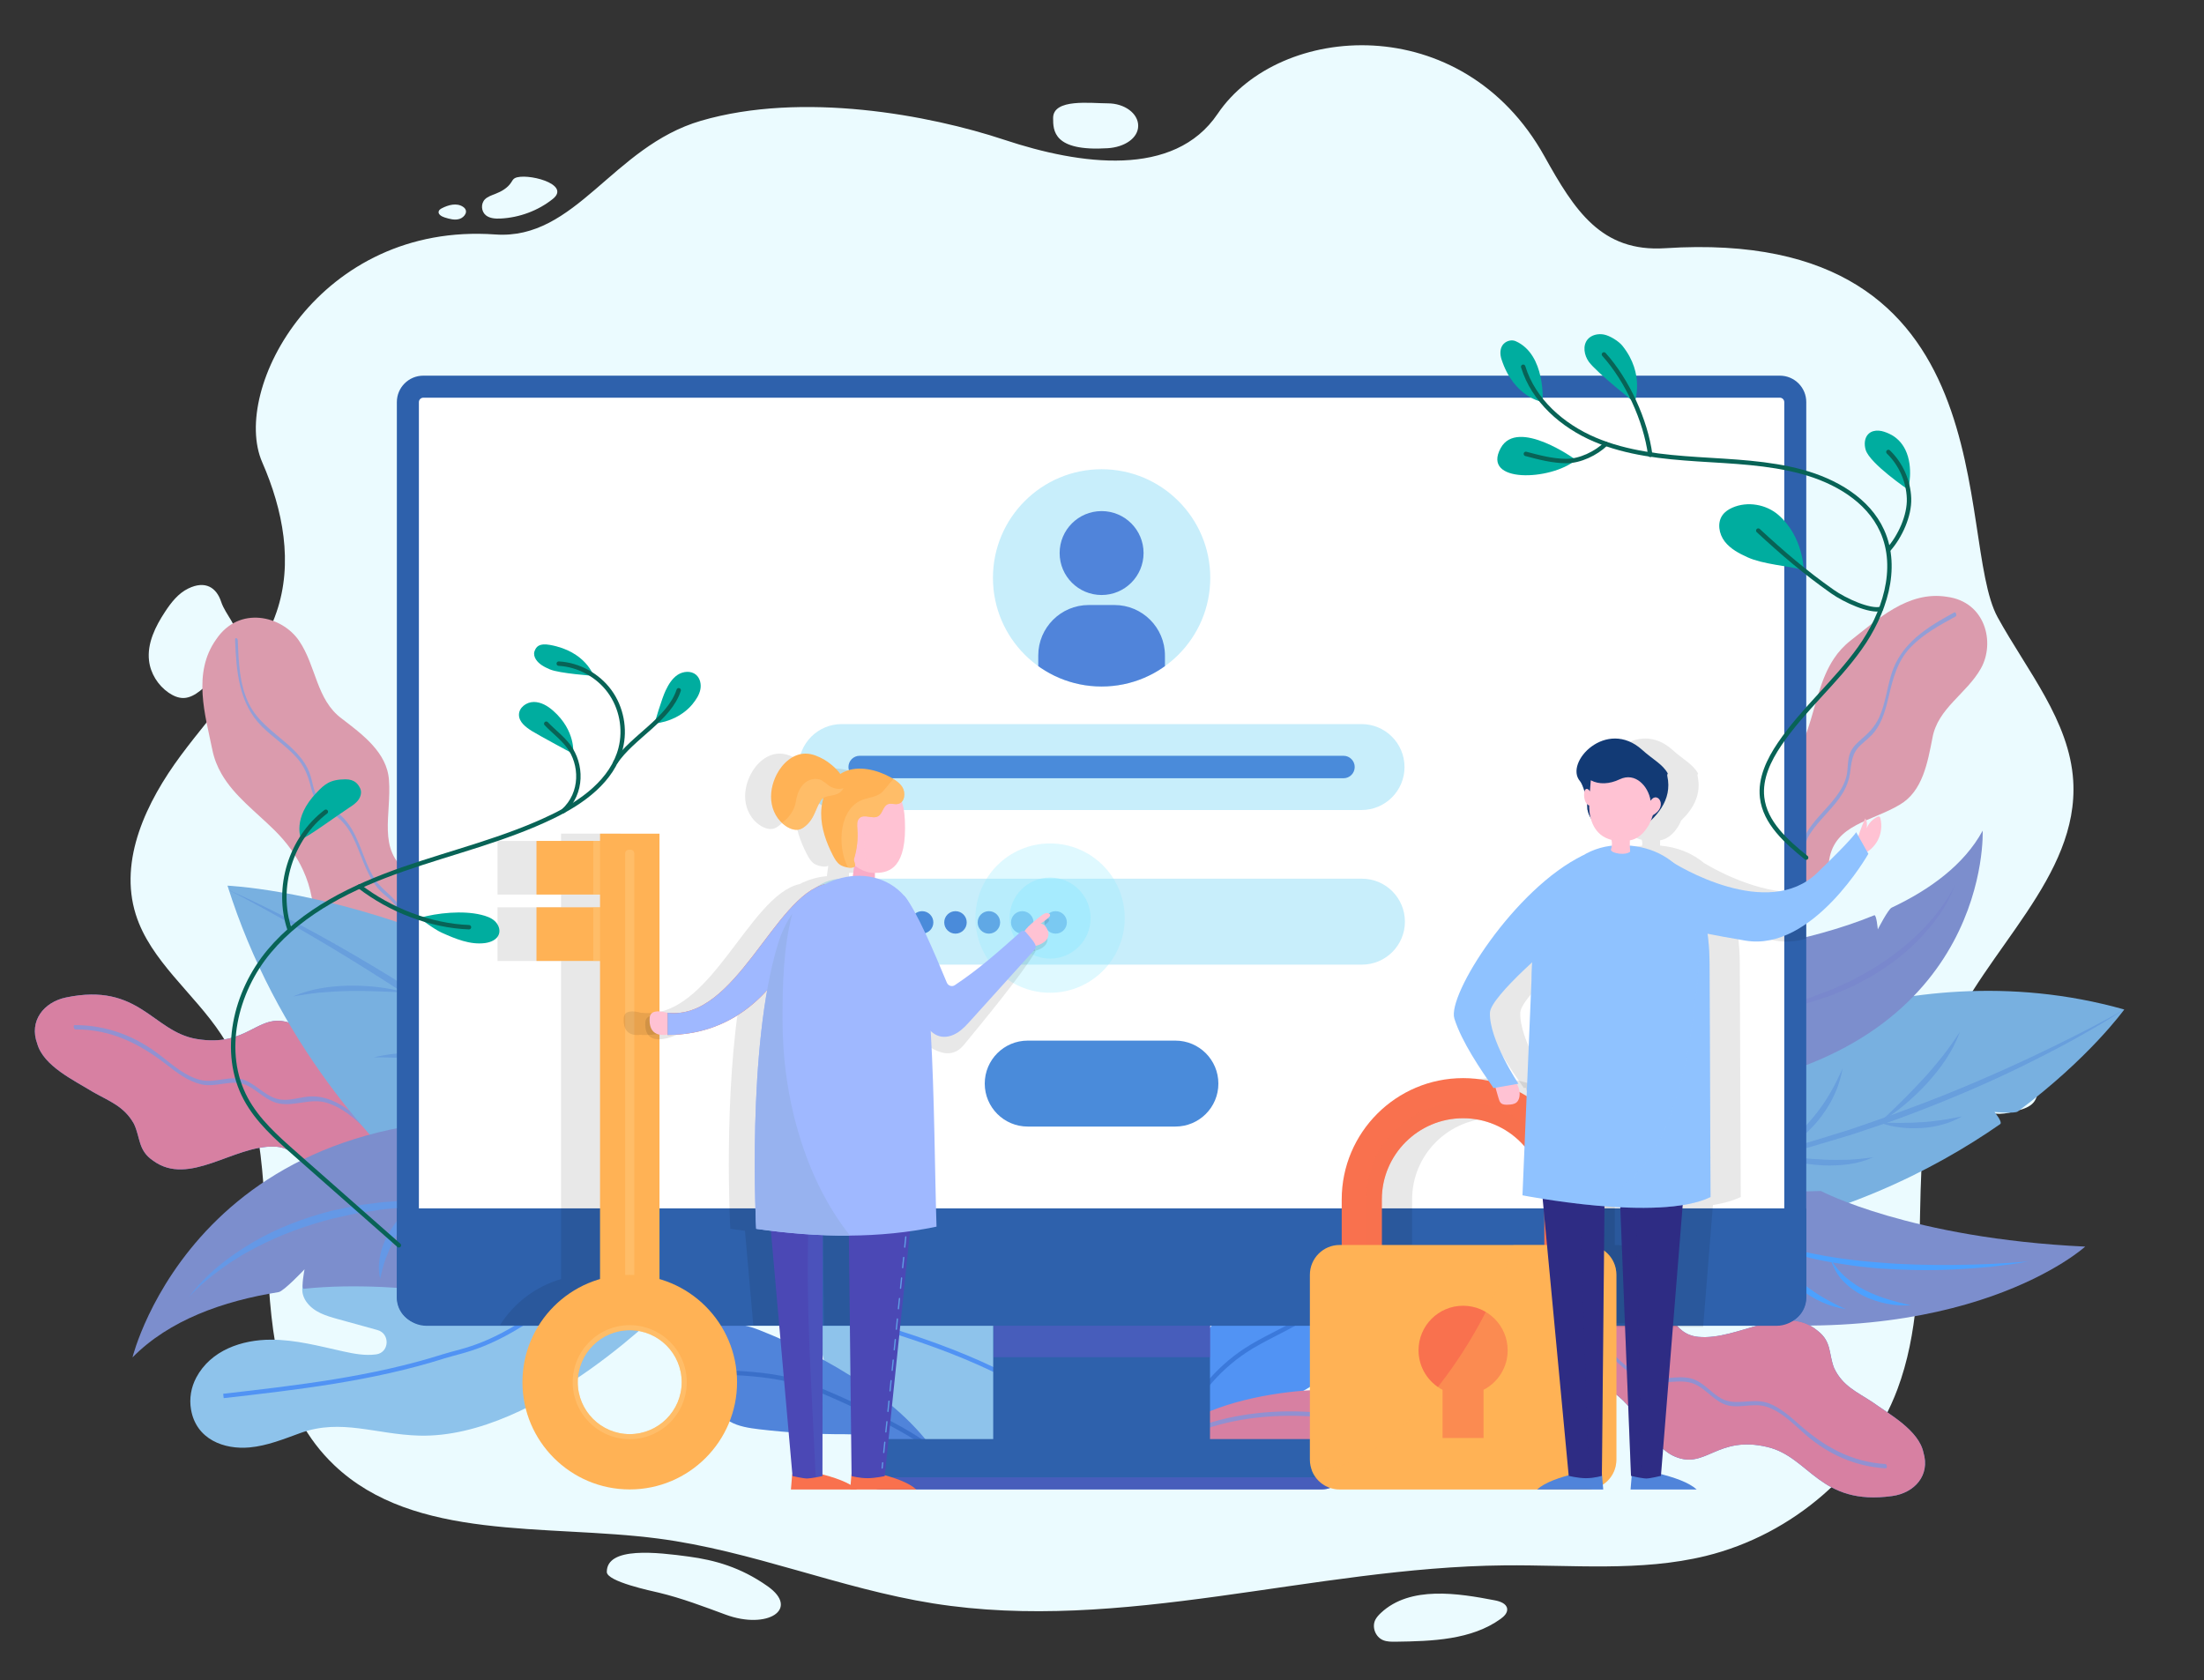 <?xml version="1.0" encoding="utf-8"?>
<!-- Generator: Adobe Illustrator 24.0.3, SVG Export Plug-In . SVG Version: 6.00 Build 0)  -->
<svg version="1.1" xmlns="http://www.w3.org/2000/svg" xmlns:xlink="http://www.w3.org/1999/xlink" x="0px" y="0px"
	 viewBox="0 0 500 381.23" style="enable-background:new 0 0 500 381.23;" xml:space="preserve">
<rect x="0" y="0" width="500" height="381.23" fill="#333333" stroke="none"/>
<style type="text/css">
	.st0{fill:#EBFBFF;}
	.st1{fill:#78B0E0;}
	.st2{opacity:0.4;}
	.st3{fill:#5084DA;}
	.st4{fill:#7C8ECD;}
	.st5{opacity:0.228;}
	.st6{opacity:0.5;fill:#605ACA;}
	.st7{fill:#4CA1FF;}
	.st8{fill:#8EC3EB;}
	.st9{fill:none;stroke:#5193F4;stroke-miterlimit:10;}
	.st10{fill:#5193F4;}
	.st11{opacity:0.31;fill:none;stroke:#0B43A4;stroke-linecap:round;stroke-linejoin:round;stroke-miterlimit:10;}
	.st12{fill:#D780A2;}
	.st13{opacity:0.5;fill:none;stroke:#4CA1FF;stroke-miterlimit:10;}
	.st14{fill:#4A84D8;}
	.st15{opacity:0.5;}
	.st16{fill:#DB9BAD;}
	.st17{opacity:0.37;fill:#5A4FD1;}
	.st18{fill:#2E61AC;}
	.st19{fill:#FFFFFF;}
	.st20{fill:#C8EEFB;}
	.st21{clip-path:url(#SVGID_2_);fill:#5084DA;}
	.st22{fill:#4A8BDA;}
	.st23{opacity:0.09;}
	.st24{opacity:0.3;fill:#94EBFF;}
	.st25{opacity:0.5;fill:#94EBFF;}
	.st26{fill:#F9714E;}
	.st27{opacity:0.4;fill:#F9714E;}
	.st28{fill:#FFB255;}
	.st29{opacity:0.4;fill:#FFB255;}
	.st30{fill:#FFC2D3;}
	.st31{fill:#2E2C84;}
	.st32{opacity:0.3;}
	.st33{opacity:0.5;fill:#2E2C84;}
	.st34{fill:#123A75;}
	.st35{fill:#8FC2FF;}
	.st36{opacity:0.3;fill:#8FC2FF;}
	.st37{opacity:0.3;fill:#FFC2D3;}
	.st38{opacity:0.5;fill:#FFC87C;}
	.st39{fill:#F9ACC8;}
	.st40{opacity:0.1;}
	.st41{fill:#9FB8FF;}
	.st42{fill:#4B48B5;}
	.st43{fill:#568EDB;}
	.st44{fill:#5E9CE4;}
	.st45{opacity:0.16;}
	.st46{fill:#4E84D9;}
	.st47{fill:#97B2EF;}
	.st48{fill:#00AD9F;}
	.st49{fill:none;stroke:#086356;stroke-linecap:round;stroke-linejoin:round;stroke-miterlimit:10;}
</style>
<g id="BACKGROUND">
	<g>
		<path class="st0" d="M453.2,140.09c6.64,12.07,16.29,23.45,17.13,37.06c1.34,21.86-19.97,38.33-28.68,58.59
			c-10.7,24.86-1.73,54.15-11.19,79.47c-6.86,18.34-23.69,32.99-43.47,37.84c-14.82,3.63-30.41,1.99-45.72,2.14
			c-43.45,0.42-86.73,15.45-129.58,8.63c-21.16-3.37-41.17-11.96-62.43-14.72c-25.49-3.31-55.2,0.69-73.42-16.63
			c-25.45-24.21-6.56-68.71-25.66-97.75c-6.15-9.35-16.06-16.67-19.38-27.24c-3.88-12.36,2.41-25.53,10.22-36.06
			c7.81-10.53,17.47-20.23,21.7-32.49c3.84-11.13,1.5-23.22-3.23-34.03c-7.24-16.57,12.91-54.55,52.86-51.7
			c18.32,1.31,26.56-19.91,46.65-25.79c23.01-6.73,51.89-1.32,68.84,4.31c17.22,5.72,38.52,8.73,48.39-5.89
			c13.94-20.65,55.49-23.88,74.15,9.65c6.82,12.25,12.88,21.78,27.39,20.84C456.39,51.24,443.33,122.15,453.2,140.09z M238.91,26.78
			c0,2.81,0,7.64,12.4,6.85c3.8-0.24,6.9-2.28,6.9-5.09c0-2.81-3.09-5.09-6.9-5.09C247.5,23.45,238.91,22.29,238.91,26.78z
			 M116.78,40.43c-0.39,0.21-0.59,0.62-0.82,0.98c-0.8,1.24-2.19,2.04-3.61,2.59c-0.83,0.33-1.72,0.61-2.34,1.23
			c-0.97,0.99-0.86,2.77,0.24,3.64c0.89,0.7,2.14,0.77,3.29,0.72c4.31-0.21,8.54-1.79,11.85-4.43
			C129.76,41.69,119.18,39.13,116.78,40.43z M105.02,46.91c-1.45-0.95-3.33-0.4-4.77,0.34c-0.31,0.16-0.64,0.38-0.73,0.71
			c-0.19,0.68,0.68,1.17,1.38,1.39c1.1,0.34,2.29,0.68,3.39,0.31C105.37,49.3,106.47,47.86,105.02,46.91z M50.18,136.57
			c-1.07-3.28-3.61-4.91-7.46-3.04c-2.29,1.11-3.89,3.18-5.26,5.26c-2.21,3.35-4.11,7.19-3.65,11.12c0.34,2.87,1.99,5.57,4.45,7.27
			c1.01,0.69,2.2,1.24,3.44,1.2c1.36-0.05,2.59-0.78,3.65-1.6c2.5-1.94,4.42-4.46,6.32-6.95c0.98-1.29,2-2.66,2.19-4.24
			C54.26,142.22,51.17,139.58,50.18,136.57z M452.16,237.55c-0.98,0.4-1.99,0.91-2.55,1.77c-0.44,0.68-0.56,1.49-0.65,2.29
			c-0.18,1.65-0.28,3.31-0.28,4.97c0,1.82,0.2,3.83,1.59,5.07c1.88,1.67,4.87,1.08,7.33,0.39c1.39-0.39,2.87-0.83,3.76-1.92
			c0.65-0.79,0.89-1.82,1.07-2.82c0.6-3.32,2.42-8.34,0.4-10.06C460.81,235.53,455.68,236.11,452.16,237.55z M313.28,365.97
			c-0.5,0.47-0.97,0.98-1.28,1.58c-0.82,1.66,0.03,3.9,1.79,4.62c0.89,0.36,1.89,0.35,2.85,0.34c8.27-0.11,17.16-0.41,23.77-5.16
			c0.81-0.58,1.64-1.39,1.5-2.35c-0.17-1.15-1.6-1.65-2.8-1.88C330.85,361.53,319.93,359.74,313.28,365.97z M156.29,353.2
			c-7.19-0.97-18.63-2.34-18.63,3.48c0,2.2,10.15,4.31,11.83,4.71c5.19,1.25,10.06,3.11,15.13,4.98c9.42,3.48,16.96-1.21,9.5-6.46
			C167.98,355.58,162.09,353.99,156.29,353.2z"/>
	</g>
</g>
<g id="OBJECTS">
	<g id="leaf8">
		<g>
			<path class="st1" d="M384.71,242.94c0,0,9.16-5.85,24.02-10.9c0.59-0.2,1.85,3.3,1.85,3.3s2.03-4.56,3.1-4.88
				c17.76-5.32,42.06-8.79,68.23-1.4c0,0-7.93,11.05-24.16,23.14c-0.69,0.52-5.28,0.11-5.28,0.11s1.92,2.32,1.29,2.76
				c-15.42,10.72-37.29,21.65-65.84,25.97L384.71,242.94z"/>
		</g>
		<g class="st2">
			<g>
				<path class="st3" d="M481.92,229.05c-7.65,4.94-15.7,9.25-23.89,13.23c-8.19,4-16.61,7.52-25.14,10.74
					c-4.26,1.63-8.61,3-12.92,4.46l-6.55,1.96c-1.09,0.32-2.18,0.66-3.28,0.97l-3.32,0.83c-8.8,2.38-17.79,3.98-26.8,5.27l6.68-1.38
					l3.34-0.68c1.11-0.25,2.21-0.54,3.31-0.8l6.63-1.58l6.57-1.82c4.39-1.17,8.7-2.61,13.04-3.92c4.29-1.5,8.61-2.9,12.83-4.56
					c8.53-3.11,16.91-6.63,25.17-10.42c4.13-1.89,8.22-3.86,12.28-5.91C473.94,233.43,477.96,231.29,481.92,229.05z"/>
			</g>
			<g>
				<path class="st3" d="M426.42,254.69c1.69-1.58,3.34-3.19,4.98-4.8c1.62-1.62,3.23-3.25,4.77-4.94c1.56-1.67,3.02-3.42,4.45-5.2
					c1.4-1.8,2.73-3.66,4-5.61c-0.8,2.17-1.87,4.27-3.16,6.21c-1.29,1.94-2.75,3.77-4.32,5.49
					C433.96,249.25,430.42,252.33,426.42,254.69z"/>
			</g>
			<g>
				<path class="st3" d="M401.85,262.06c1.84-1.2,3.52-2.56,5.12-3.99c1.59-1.44,3.1-2.97,4.44-4.63c1.36-1.64,2.61-3.39,3.68-5.25
					c1.12-1.84,2.02-3.8,2.94-5.79c-0.43,2.14-1.03,4.3-2.03,6.28c-0.92,2.02-2.17,3.88-3.57,5.6c-1.41,1.72-3.02,3.27-4.81,4.59
					C405.86,260.2,403.92,261.32,401.85,262.06z"/>
			</g>
			<g>
				<path class="st3" d="M426.42,254.69c3.19,0.13,6.3,0.17,9.4-0.05c1.55-0.08,3.09-0.26,4.64-0.49c1.55-0.2,3.07-0.56,4.65-0.84
					c-1.38,0.8-2.88,1.45-4.44,1.85c-1.55,0.44-3.16,0.69-4.76,0.8c-1.61,0.09-3.22,0.07-4.82-0.14
					C429.5,255.63,427.91,255.29,426.42,254.69z"/>
			</g>
			<g>
				<path class="st3" d="M402.35,262.1c1.91,0.23,3.8,0.41,5.69,0.61c1.89,0.17,3.77,0.33,5.65,0.41c1.88,0.09,3.76,0.08,5.64,0.03
					c1.88-0.1,3.75-0.27,5.66-0.57c-1.76,0.79-3.64,1.32-5.56,1.59c-1.92,0.26-3.86,0.33-5.8,0.26
					C409.77,264.22,405.93,263.54,402.35,262.1z"/>
			</g>
		</g>
	</g>
	<g id="leaf7">
		<g>
			<path class="st4" d="M392.65,215.69c0,0,16.71-1.53,32.55-8.01c0.5-0.21,0.8,3.2,0.8,3.2s2.33-4.55,3.14-4.93
				c8.57-4.04,16.43-9.68,20.65-17.47c0,0,2.08,47.82-59.4,58.44L392.65,215.69z"/>
		</g>
		<g class="st5">
			<g>
				<path class="st6" d="M443.48,200.89c-1.64,4.49-4.52,8.44-7.8,11.92c-3.3,3.49-7.18,6.38-11.3,8.83l-3.17,1.7
					c-1.05,0.58-2.18,0.99-3.27,1.48c-2.18,1.01-4.47,1.71-6.74,2.44c-1.12,0.41-2.3,0.62-3.46,0.91l-3.48,0.83
					c-2.36,0.37-4.71,0.71-7.07,1.01c2.31-0.59,4.63-1.06,6.92-1.64l3.4-1c1.13-0.35,2.28-0.62,3.37-1.08
					c2.19-0.87,4.45-1.56,6.55-2.62c1.06-0.51,2.17-0.91,3.19-1.49l3.09-1.69c4.05-2.37,7.85-5.15,11.25-8.4
					c0.84-0.82,1.69-1.63,2.45-2.53c0.39-0.44,0.79-0.87,1.17-1.32l1.09-1.39C441.12,205,442.43,203.02,443.48,200.89z"/>
			</g>
		</g>
	</g>
	<g id="leaf9">
		<g>
			<path class="st4" d="M413.09,270.24c0,0,20.29,10.75,59.96,12.62c0,0-26.99,24.63-88.74,16.15l2.03-28.05L413.09,270.24z"/>
		</g>
		<g>
			<g>
				<path class="st7" d="M460.1,286.24c-2.78,0.53-5.59,0.86-8.41,1.19c-2.82,0.27-5.64,0.48-8.47,0.62
					c-5.66,0.28-11.34,0.15-17-0.24c-2.83-0.24-5.65-0.56-8.46-1.02c-2.81-0.43-5.61-0.94-8.35-1.68
					c-5.49-1.42-10.89-3.41-15.73-6.37c2.55,1.22,5.16,2.3,7.84,3.15c2.67,0.89,5.38,1.63,8.13,2.22c5.49,1.2,11.07,1.95,16.68,2.36
					c5.6,0.49,11.24,0.6,16.87,0.55C448.82,286.98,454.46,286.72,460.1,286.24z"/>
			</g>
			<g>
				<path class="st7" d="M433.5,296.15c-3.69,0.29-7.47-0.51-10.86-2.15c-1.68-0.86-3.24-1.99-4.54-3.36
					c-1.32-1.37-2.21-3.09-2.8-4.83c1.05,1.53,2.16,2.93,3.52,4.09c1.36,1.14,2.82,2.13,4.41,2.92c1.59,0.8,3.26,1.43,4.98,1.98
					C429.94,295.32,431.69,295.8,433.5,296.15z"/>
			</g>
			<g>
				<path class="st7" d="M418.71,297.03c-3.67-0.51-7.18-2.11-10.14-4.45c-1.45-1.2-2.73-2.64-3.7-4.27
					c-0.99-1.62-1.49-3.49-1.68-5.32c0.7,1.72,1.48,3.33,2.55,4.75c1.08,1.4,2.29,2.69,3.68,3.81c1.38,1.12,2.87,2.1,4.43,3.01
					C415.41,295.45,417.02,296.3,418.71,297.03z"/>
			</g>
		</g>
	</g>
	<g>
		<path class="st8" d="M256.58,337.46c-6.17-7.11-15.56-11.33-24.99-11.2c-6.96,0.09-13.79,2.4-20.73,1.98
			c-7.29-0.44-14.34-4.05-18.95-9.72c-4.61-5.67-6.72-13.3-5.67-20.54c0.8-5.5,3.68-11.02,8.66-13.48c2.71-1.34,5.85-1.67,8.86-1.4
			c2.78,0.25,5.45,1,7.96,2.13c5.76,2.56,10.77,7.06,14.77,12.03c3.63,4.52,11.93,11.17,17.54,15.47c3.29,2.51,5.66,4.2,5.66,4.2
			C253.67,320.58,253.87,332.8,256.58,337.46z"/>
		<path class="st9" d="M195.64,299.94c17.48,4.98,36.79,12.03,50.44,24.04"/>
	</g>
	<g>
		<path class="st10" d="M308.29,297.48c-0.26,2.9-0.85,5.87-2.26,8.51c-0.97,1.82-2.29,3.41-3.78,4.82
			c-0.77,0.73-1.59,1.42-2.42,2.05c-3.25,2.47-6.86,4.37-10.61,5.57c-5.47,1.74-11.32,2.06-16.34,5.14
			c-2.31,1.41-4.33,3.38-5.88,5.67c-0.97,1.42-1.76,2.97-2.32,4.59l-0.02-4.9c0.54-5.42,1.08-10.94,3.1-16.12
			c1.3-3.36,3.19-6.49,5.25-9.45c3.29-4.75,7.07-9.18,11.44-12.86c3.53-2.98,7.57-5.5,11.88-6.15c4.31-0.65,8.89,0.95,10.87,4.75
			C308.46,291.54,308.55,294.56,308.29,297.48z"/>
		<path class="st11" d="M267.68,324.37c3.07-7.27,8.38-13.68,14.86-17.94c4.04-2.65,8.46-4.46,12.58-6.94
			c4.12-2.48,8.09-5.86,10.02-10.39"/>
	</g>
	<g>
		<path class="st12" d="M260.96,328.82c7.69-7.63,18.6-11.12,29.32-12.66c8.94-1.28,18.34-1.33,26.7,2.08
			c2.62,1.07,5.2,2.56,6.75,4.92c1.55,2.37,1.77,5.79-0.12,7.89c-1.6,1.77-4.19,2.21-6.58,2.29c-7.85,0.28-15.54-2-23.23-3.61
			c-13.22-2.77-27.62-3.44-39.64,2.73"/>
		<path class="st13" d="M270.54,324.81c15.91-6.71,38.9-4.55,48.93,2.39"/>
	</g>
	<g id="leaf3">
		<path class="st14" d="M82.31,246.75c-7.19-3.46-10.64-12.66-16.55-14.64c-7.32-2.53-9.38,5.65-21.21,3.63
			c-9.94-1.7-12.96-12.87-29.57-9.41c-5.07,1.06-8.44,5.34-6.53,10.49c1.43,5.12,8.47,8.36,12.67,10.97
			c3.72,2.1,7.01,3.23,9.22,7.13c0.02,0.04,0.05,0.08,0.07,0.13c1.48,3.17,0.89,6,4.35,8.33c8.11,5.93,18.22-3.49,27.45-3.21
			c6.51,0.19,6.33,6.95,14.15,8.91c7.75,1.94,5.21-5,21.47,1.3c0.58,0.23,1.24-0.07,1.47-0.65l0,0c0.16-0.41,0.06-0.87-0.24-1.19
			C87.67,256.61,92.9,251.84,82.31,246.75z"/>
		<path class="st12" d="M82.31,246.75c-7.19-3.46-10.64-12.66-16.55-14.64c-7.32-2.53-9.38,5.65-21.21,3.63
			c-9.94-1.7-12.96-12.87-29.57-9.41c-5.07,1.06-8.44,5.34-6.53,10.49c1.43,5.12,8.47,8.36,12.67,10.97
			c3.72,2.1,7.01,3.23,9.22,7.13c0.02,0.04,0.05,0.08,0.07,0.13c1.48,3.17,0.89,6,4.35,8.33c8.11,5.93,18.22-3.49,27.45-3.21
			c6.51,0.19,6.33,6.95,14.15,8.91c7.75,1.94,5.21-5,21.47,1.3c0.58,0.23,1.24-0.07,1.47-0.65l0,0c0.16-0.41,0.06-0.87-0.24-1.19
			C87.67,256.61,92.9,251.84,82.31,246.75z"/>
		<g class="st15">
			<g>
				<path class="st7" d="M91.52,262.28c-6.19-3.2-9.76-9.94-16.27-12.6c-1.47-0.6-3.03-0.94-4.62-0.9
					c-2.27,0.05-4.49,0.98-6.77,0.74c-3.27-0.33-5.32-3.18-8.21-4.38c-3.31-1.37-6.69,0.75-10.12-0.08
					c-3.48-0.84-6.33-3.39-9.08-5.53c-5.72-4.45-12.22-6.94-19.52-6.93c-0.37,0-0.21,0.98,0.21,0.98c8.05-0.02,14.5,3.21,20.71,8.04
					c2.33,1.81,4.81,3.71,7.73,4.41c3.5,0.85,7.04-1.32,10.38,0.22c2.62,1.21,4.57,3.69,7.53,4.17c3.65,0.59,7.02-1.32,10.71-0.17
					c7.07,2.21,10.78,9.6,17.21,12.93C91.86,263.42,91.85,262.45,91.52,262.28L91.52,262.28z"/>
			</g>
		</g>
	</g>
	<g id="leaf5">
		<path class="st8" d="M152.32,295.1c-23.66,2.5-27.44,4.54-33.11,2.09c-7.23-3.12-14.83-2.35-22.11-5.34
			c-7.29-2.99-15.2-5.27-22.97-4.01c-2.46,0.4-5.18,1.4-5.53,4.28c-0.14,1.16,0.24,2.33,0.91,3.27c1.71,2.39,4.51,3.19,7.18,3.93
			l8.94,2.47c2.91,0.8,2.72,5.09-0.26,5.52c-0.03,0-0.05,0.01-0.08,0.01c-2.51,0.34-5.04-0.16-7.51-0.7
			c-5.37-1.19-10.75-2.64-16.25-2.64c-6.66-0.01-13.71,2.39-17.01,8.6c-1.17,2.2-1.61,4.76-1.19,7.21
			c1.16,6.87,7.58,9.16,13.27,8.64c4-0.36,7.79-1.91,11.57-3.28c9.23-3.34,17.14,0.34,26.95,0.6
			C122.22,326.46,152.32,295.1,152.32,295.1z"/>
		<path class="st9" d="M50.69,316.75c16.85-1.92,33.81-3.87,49.98-9c4.74-1.5,10.85-1.92,24.23-11.79"/>
	</g>
	<g id="leaf1">
		<path class="st16" d="M77.97,219.06c0.56,0.44,1.15,0.8,1.76,1.09c2.89,1.42,6.2,1.62,8.5,4.22c1.54,1.63,2.37,3.82,3.52,5.76
			c0.23,0.43,0.5,0.84,0.79,1.23c3.56,4.88,7.06,5.44,10.8,5.36c1.54-0.04,3.13-0.18,4.76-0.18c2.5,0,5.16,0.32,8.03,1.89
			c1.81,0.97,3.7,2.45,5.7,4.64c0.36,0.39,1,0.42,1.51,0.1c0.46-0.3,0.69-0.83,0.59-1.31c-1-4.5-2.96-7.46-5.32-9.68
			c-6.63-6.27-16.41-6.77-17-19.71c-0.12-2.77,0.46-4.74,0.02-6.71c-0.23-1-0.72-2-1.69-3.11c-2-2.16-4.88-3.12-7.45-4.84
			c-6.95-4.96-3.64-13.07-4.25-20.79c-0.41-6.3-6.08-10.4-10.71-13.97c-5.79-4.26-5.78-11.95-9.69-17.66
			c-3.9-5.72-13.61-8.02-18.78-0.34c-5.49,7.67-2.47,17.26-0.9,25.04c0.41,2.03,1.13,3.84,2.08,5.48
			c2.89,5.05,7.85,8.65,12.14,12.92c2.64,2.63,4.84,5.6,6.38,8.96c0.9,1.96,1.57,4.05,1.98,6.28c0.09,0.52,0.19,1.03,0.29,1.54
			C72.03,210.68,73.21,215.48,77.97,219.06z"/>
		<g class="st15">
			<g>
				<path class="st7" d="M53.33,145.17c0.28,7.09,0.82,14.45,6.13,19.72c2.48,2.46,5.46,4.37,7.8,6.97
					c1.65,1.83,2.47,3.77,3.11,6.13c0.35,1.3,0.65,2.66,1.43,3.78c0.93,1.33,2.3,1.99,3.64,2.84c1.79,1.14,3.12,2.63,4.16,4.48
					c1.59,2.82,2.45,5.99,3.88,8.89c0.62,1.27,1.34,2.49,2.25,3.58c1.42,1.7,3.58,2.76,4.54,4.81c1.63,3.48,0.94,7.68,2.52,11.29
					c3.67,8.41,12.39,12.6,20.23,16.29c0.46,0.22,0.44-0.75,0.11-0.91c-7.62-3.59-16.2-7.61-19.84-15.76
					c-1.49-3.34-1.05-6.94-2.14-10.34c-1.04-3.26-4.22-4.59-6.03-7.34c-3.06-4.64-3.6-10.86-7.92-14.69
					c-1.43-1.26-3.45-1.87-4.69-3.33c-1.48-1.74-1.52-4.27-2.33-6.33c-1.04-2.65-3.03-4.71-5.14-6.55c-3.1-2.69-6.54-5.05-8.46-8.8
					c-2.29-4.46-2.44-9.68-2.64-14.59C53.93,144.8,53.31,144.5,53.33,145.17L53.33,145.17z"/>
			</g>
		</g>
		<path class="st17" d="M108.1,236.54c2.5,0,5.16,0.32,8.03,1.89c0.26-3.97,1.59-4.8,2.48-6.25c-6.63-6.27-16.41-6.77-17-19.71
			c-0.12-2.77,0.46-4.74,0.02-6.71c-1.98,4.15-5.52,5-5.25,9.24c0.24,4.37,5.83,8.42,6.83,13.93
			C104.04,233.49,105.72,234.65,108.1,236.54z"/>
	</g>
	<g>
		<path class="st3" d="M172.22,301.78c-4.47-1.77-10.44-2.49-13.3,1.37c-2.4,3.23-1.16,7.81,0.5,11.47c1.4,3.1,3.18,6.24,6.13,7.92
			c2.02,1.15,4.38,1.49,6.68,1.77c6.43,0.76,12.9,1.14,19.37,1.12c7.5-0.02,16.59,3.04,22.79,7.72
			C206.42,318.35,187.26,307.72,172.22,301.78z"/>
		<path class="st11" d="M164.38,311.41c5.69,0.24,11.43,0.64,16.89,2.26c5.58,1.65,27.06,11.51,30.42,15.7"/>
	</g>
	<g id="leaf6">
		<path class="st16" d="M390.61,191.69c-0.14,0.67-0.19,1.32-0.19,1.97c0.01,3.08,1.25,6,0.01,9.08c-0.74,2.01-2.27,3.66-3.44,5.46
			c-0.27,0.38-0.51,0.78-0.72,1.2c-2.67,5.12-1.66,8.36,0,11.53c0.68,1.3,1.49,2.6,2.18,4c1.07,2.14,1.92,4.56,1.79,7.68
			c-0.06,1.96-0.52,4.21-1.55,6.86c-0.18,0.47,0.06,1.04,0.56,1.34c0.45,0.26,1.01,0.24,1.37-0.05c3.43-2.77,5.13-5.71,6.03-8.67
			c2.55-8.35-1.18-16.94,9.65-22.96c2.32-1.29,4.26-1.62,5.76-2.84c0.76-0.62,1.4-1.47,1.94-2.77c1-2.64,0.59-5.51,0.98-8.44
			c1.29-8.06,9.65-8.68,16-12.49c5.22-3.04,6.32-9.63,7.41-15.12c1.19-6.78,7.78-10.04,11.01-15.82c3.24-5.78,1.08-15.07-7.7-16.23
			c-8.9-1.44-15.84,5.23-21.83,9.89c-1.57,1.22-2.81,2.6-3.81,4.11c-3.1,4.63-4.06,10.41-5.9,15.9c-1.12,3.38-2.74,6.53-4.96,9.28
			c-1.3,1.61-2.8,3.07-4.53,4.37c-0.4,0.3-0.8,0.6-1.2,0.91C395.27,183.03,391.65,186.09,390.61,191.69z"/>
		<g class="st15">
			<g>
				<path class="st7" d="M443.32,138.97c-6.13,3.35-12.09,6.98-14.25,14.02c-0.98,3.2-1.35,6.61-2.72,9.69
					c-0.87,1.96-2.18,3.4-3.79,4.79c-1.1,0.95-2.23,1.92-2.81,3.3c-0.67,1.6-0.45,3.4-0.8,5.07c-0.39,1.84-1.33,3.46-2.45,4.95
					c-1.91,2.55-4.34,4.68-6.13,7.32c-1.96,2.9-1.83,7-4.47,9.35c-2.45,2.18-5.47,3.37-7.65,5.92c-5.72,6.71-5.55,16.13-5.38,24.44
					c0.01,0.51,0.63,0.81,0.61,0.14c-0.17-8.29-0.35-17.84,5.73-24.31c2.22-2.37,5.4-3.48,7.61-5.82c2.16-2.29,2.03-5.75,3.66-8.4
					c2.91-4.69,8.29-7.99,9.18-13.79c0.4-2.58,0.37-4.63,2.42-6.55c1.07-1.01,2.25-1.86,3.17-3.03c1.86-2.37,2.61-5.37,3.28-8.24
					c0.95-4.04,1.97-7.9,4.94-10.98c2.87-2.98,6.59-5,10.18-6.96C444.01,139.7,443.72,138.75,443.32,138.97L443.32,138.97z"/>
			</g>
		</g>
	</g>
	<g id="leaf10">
		<path class="st14" d="M364.77,315.14c6.81,3.84,9.59,13.07,15.24,15.38c7,2.95,9.53-4.92,20.98-2.18
			c9.61,2.3,11.84,13.42,28.31,11.11c5.03-0.71,8.6-4.68,7.06-9.83c-1.06-5.1-7.75-8.72-11.68-11.54c-3.5-2.29-6.65-3.61-8.55-7.57
			c-0.02-0.04-0.04-0.09-0.06-0.13c-1.25-3.2-0.49-5.93-3.72-8.42c-7.55-6.33-18.04,2.24-27.05,1.38
			c-6.35-0.61-5.74-7.21-13.27-9.62c-7.46-2.39-5.42,4.56-20.91-2.65c-0.56-0.26-1.22-0.01-1.48,0.54l0,0
			c-0.18,0.39-0.12,0.85,0.16,1.18C360.17,305.15,354.75,309.48,364.77,315.14z"/>
		<path class="st12" d="M364.77,315.14c6.81,3.84,9.59,13.07,15.24,15.38c7,2.95,9.53-4.92,20.98-2.18
			c9.61,2.3,11.84,13.42,28.31,11.11c5.03-0.71,8.6-4.68,7.06-9.83c-1.06-5.1-7.75-8.72-11.68-11.54c-3.5-2.29-6.65-3.61-8.55-7.57
			c-0.02-0.04-0.04-0.09-0.06-0.13c-1.25-3.2-0.49-5.93-3.72-8.42c-7.55-6.33-18.04,2.24-27.05,1.38
			c-6.35-0.61-5.74-7.21-13.27-9.62c-7.46-2.39-5.42,4.56-20.91-2.65c-0.56-0.26-1.22-0.01-1.48,0.54l0,0
			c-0.18,0.39-0.12,0.85,0.16,1.18C360.17,305.15,354.75,309.48,364.77,315.14z"/>
		<g class="st15">
			<g>
				<path class="st7" d="M356.8,299.38c6.03,3.65,9.16,10.92,15.8,13.68c3.59,1.49,6.81-0.06,10.43,0.57
					c3.28,0.57,5.06,3.64,7.96,4.92c3.09,1.37,6.48-0.37,9.68,0.62c3.44,1.07,6.1,3.86,8.73,6.18c5.22,4.6,11.38,7.39,18.37,7.83
					c0.45,0.03,0.32-0.95-0.05-0.98c-7.86-0.5-13.97-4.01-19.74-9.14c-2.03-1.8-4.14-3.65-6.7-4.64c-3.54-1.37-7.45,0.72-10.76-1.08
					c-2.38-1.29-4.05-3.74-6.72-4.51c-3.47-1-7.03,0.75-10.54-0.48c-6.98-2.43-10.21-10.17-16.35-13.89
					C356.48,298.21,356.48,299.18,356.8,299.38L356.8,299.38z"/>
			</g>
		</g>
	</g>
	<g id="leaf2">
		<g>
			<path class="st1" d="M138.72,299.83c0,0-13.3-5.97-29.91-18.94c-0.66-0.52,2.35-4.5,2.35-4.5s-6.62,1.08-7.77,0.11
				c-19.04-16.02-40.81-40.74-51.78-75.54c0,0,18.23,0.77,43.74,10.09c1.09,0.4,4,5.84,4,5.84s1.19-3.87,2.15-3.48
				c23.38,9.42,51.73,25.92,77.6,54.78L138.72,299.83z"/>
		</g>
		<g class="st2">
			<g>
				<path class="st3" d="M51.61,201.81c11.17,4.95,21.93,10.81,32.43,17.07c10.52,6.25,20.66,13.11,30.55,20.31
					c4.97,3.57,9.7,7.46,14.52,11.22l7.02,5.91c1.16,0.99,2.35,1.96,3.5,2.97l3.37,3.11c9.15,8.12,17.56,17.04,25.63,26.2
					l-6.46-6.49l-3.22-3.25c-1.09-1.06-2.23-2.08-3.34-3.13l-6.65-6.28l-6.87-6.03c-4.54-4.07-9.33-7.84-14-11.75
					c-4.83-3.71-9.58-7.53-14.55-11.05c-9.76-7.29-19.88-14.1-30.21-20.58c-5.16-3.25-10.38-6.39-15.67-9.43
					C62.39,207.54,57.04,204.6,51.61,201.81z"/>
			</g>
			<g>
				<path class="st3" d="M121.22,245.22c-3.02-0.74-6.04-1.39-9.05-2.06c-3.01-0.63-6.02-1.23-9.05-1.72
					c-3.02-0.52-6.06-0.87-9.11-1.17c-3.06-0.25-6.12-0.37-9.24-0.36c3.03-0.7,6.17-1.05,9.3-1.03c3.13,0.03,6.26,0.3,9.34,0.8
					C109.57,240.76,115.62,242.47,121.22,245.22z"/>
			</g>
			<g>
				<path class="st3" d="M92.01,225.22c-2.15-0.13-4.29-0.21-6.42-0.29c-2.13-0.06-4.26-0.1-6.39-0.06
					c-2.13,0.02-4.24,0.16-6.36,0.33c-2.12,0.21-4.22,0.5-6.35,0.9c1.98-0.85,4.08-1.48,6.22-1.85c2.14-0.37,4.3-0.56,6.47-0.6
					C83.5,223.61,87.85,224.03,92.01,225.22z"/>
			</g>
			<g>
				<path class="st3" d="M147.58,267.38c-2.7-1.18-5.46-2.06-8.25-2.81c-2.79-0.73-5.61-1.29-8.47-1.57
					c-2.85-0.32-5.72-0.43-8.6-0.27c-2.89,0.09-5.75,0.53-8.67,0.96c2.72-1.09,5.58-2.01,8.54-2.34c2.95-0.45,5.95-0.42,8.92-0.11
					c2.97,0.32,5.89,0.99,8.68,2.02C142.54,264.24,145.22,265.6,147.58,267.38z"/>
			</g>
			<g>
				<path class="st3" d="M121.22,245.22c-2.21-3.68-4.44-7.2-6.97-10.52c-1.23-1.68-2.57-3.28-3.96-4.84
					c-1.37-1.59-2.88-3.03-4.37-4.6c1.92,0.97,3.75,2.16,5.35,3.62c1.64,1.42,3.1,3.03,4.4,4.76c1.29,1.74,2.46,3.57,3.39,5.51
					C120.01,241.08,120.8,243.11,121.22,245.22z"/>
			</g>
			<g>
				<path class="st3" d="M147.25,266.79c-1.15-2.31-2.34-4.57-3.5-6.83c-1.19-2.24-2.4-4.47-3.69-6.64
					c-1.28-2.18-2.67-4.28-4.11-6.35c-1.49-2.04-3.07-4.01-4.8-5.94c2.17,1.39,4.16,3.12,5.88,5.07c1.71,1.96,3.22,4.09,4.56,6.31
					C144.17,256.9,146.23,261.71,147.25,266.79z"/>
			</g>
		</g>
	</g>
	<g id="leaf4">
		<g>
			<path class="st4" d="M121.46,296.48c0,0-29.69-6.5-52.53-4.05c-0.72,0.08,0.16-4.42,0.16-4.42s-4.7,4.99-5.89,5.18
				c-12.56,2.01-24.8,6.33-33.14,14.81c0,0,15.19-62.41,98.4-53.13L121.46,296.48z"/>
		</g>
		<g class="st15">
			<g>
				<path class="st7" d="M42.83,294.35c3.79-5.17,8.98-9.19,14.5-12.45c5.55-3.27,11.64-5.55,17.87-7.16l4.72-1
					c1.57-0.35,3.18-0.46,4.77-0.69c3.18-0.48,6.4-0.53,9.6-0.63c1.6-0.1,3.2,0.06,4.8,0.12l4.79,0.23c3.17,0.4,6.34,0.84,9.48,1.34
					c-3.2-0.1-6.36-0.36-9.53-0.47l-4.76,0.02c-1.58,0.03-3.17-0.06-4.74,0.13c-3.15,0.3-6.32,0.35-9.42,0.93
					c-1.55,0.26-3.14,0.37-4.67,0.73l-4.61,1.02c-6.1,1.54-12.05,3.71-17.63,6.63c-1.39,0.74-2.79,1.47-4.11,2.34
					c-0.66,0.42-1.35,0.83-2,1.27l-1.92,1.38C47.41,289.93,44.98,291.99,42.83,294.35z"/>
			</g>
		</g>
		<g class="st15">
			<g>
				<path class="st7" d="M94.19,273.21c-1.73,2.76-3.42,5.37-4.82,8.13c-0.72,1.37-1.31,2.79-1.86,4.23
					c-0.53,1.46-0.9,2.95-1.27,4.56c-0.77-3.22,0.07-6.68,1.55-9.6c0.78-1.46,1.68-2.84,2.75-4.07
					C91.61,275.22,92.8,274.09,94.19,273.21z"/>
			</g>
		</g>
	</g>
	<g id="computer">
		<path class="st18" d="M299.82,326.54h-25.32v-33.29h-49.18v33.29H200c-3.15,0-5.71,2.56-5.71,5.71c0,3.15,2.56,5.71,5.71,5.71
			h99.82c3.15,0,5.71-2.56,5.71-5.71C305.52,329.1,302.97,326.54,299.82,326.54z"/>
		<path class="st6" d="M305.53,332.26c0,3.15-2.56,5.7-5.71,5.7H200c-3.15,0-5.71-2.56-5.71-5.7c0-0.48,0.06-0.94,0.18-1.38
			c0.61,2.49,2.86,4.33,5.53,4.33h99.82c2.67,0,4.92-1.84,5.53-4.33C305.47,331.31,305.53,331.78,305.53,332.26z"/>
		<rect x="225.41" y="295.69" class="st6" width="49.18" height="12.26"/>
		<g>
			<g>
				<g>
					<path class="st19" d="M96.03,297.97c-1.93,0-3.5-1.57-3.5-3.5V91.24c0-1.93,1.57-3.5,3.5-3.5h307.74c1.93,0,3.5,1.57,3.5,3.5
						v203.23c0,1.93-1.57,3.5-3.5,3.5H96.03z"/>
					<path class="st18" d="M403.78,90.24c0.55,0,1,0.45,1,1v203.23c0,0.55-0.45,1-1,1H96.03c-0.55,0-1-0.45-1-1V91.24
						c0-0.55,0.45-1,1-1H403.78 M403.78,85.24H96.03c-3.31,0-6,2.69-6,6v203.23c0,3.31,2.69,6,6,6h307.74c3.31,0,6-2.69,6-6V91.24
						C409.78,87.93,407.09,85.24,403.78,85.24L403.78,85.24z"/>
				</g>
			</g>
			<g>
				<path class="st18" d="M409.78,294.06v-19.87H90.03v19.87c0,3.75,3.03,6.77,6.77,6.77h306.2
					C406.74,300.83,409.78,297.8,409.78,294.06z"/>
			</g>
		</g>
		<g>
			<circle class="st20" cx="249.91" cy="131.12" r="24.65"/>
			<g>
				<defs>
					<circle id="SVGID_1_" cx="249.91" cy="131.12" r="24.65"/>
				</defs>
				<clipPath id="SVGID_2_">
					<use xlink:href="#SVGID_1_"  style="overflow:visible;"/>
				</clipPath>
				<path class="st21" d="M259.43,125.49c0,5.26-4.26,9.52-9.52,9.52c-5.26,0-9.52-4.26-9.52-9.52c0-5.26,4.26-9.52,9.52-9.52
					C255.17,115.97,259.43,120.23,259.43,125.49z M264.28,165.37v-16.64c0-6.32-5.13-11.45-11.45-11.45h-5.84
					c-6.32,0-11.45,5.13-11.45,11.45v16.64c0,1.75,1.42,3.17,3.17,3.17h22.4C262.86,168.55,264.28,167.13,264.28,165.37z"/>
			</g>
		</g>
		<path class="st20" d="M308.87,183.8H190.94c-5.39,0-9.75-4.37-9.75-9.75l0,0c0-5.39,4.37-9.75,9.75-9.75h117.94
			c5.39,0,9.75,4.37,9.75,9.75l0,0C318.63,179.43,314.26,183.8,308.87,183.8z"/>
		<path class="st22" d="M304.78,176.59H195.03c-1.41,0-2.55-1.14-2.55-2.55l0,0c0-1.41,1.14-2.55,2.55-2.55h109.75
			c1.41,0,2.55,1.14,2.55,2.55l0,0C307.33,175.45,306.19,176.59,304.78,176.59z"/>
		<path class="st20" d="M308.97,218.88H191.03c-5.39,0-9.75-4.37-9.75-9.75l0,0c0-5.39,4.37-9.75,9.75-9.75h117.94
			c5.39,0,9.75,4.37,9.75,9.75l0,0C318.72,214.51,314.35,218.88,308.97,218.88z"/>
		<path class="st22" d="M194.05,211.84L194.05,211.84c-1.41,0-2.55-1.14-2.55-2.55l0,0c0-1.41,1.14-2.55,2.55-2.55l0,0
			c1.41,0,2.55,1.14,2.55,2.55l0,0C196.6,210.7,195.46,211.84,194.05,211.84z M204.17,209.3L204.17,209.3
			c0-1.41-1.14-2.55-2.55-2.55l0,0c-1.41,0-2.55,1.14-2.55,2.55l0,0c0,1.41,1.14,2.55,2.55,2.55l0,0
			C203.03,211.84,204.17,210.7,204.17,209.3z M211.74,209.3L211.74,209.3c0-1.41-1.14-2.55-2.55-2.55l0,0
			c-1.41,0-2.55,1.14-2.55,2.55l0,0c0,1.41,1.14,2.55,2.55,2.55l0,0C210.6,211.84,211.74,210.7,211.74,209.3z M219.31,209.3
			L219.31,209.3c0-1.41-1.14-2.55-2.55-2.55l0,0c-1.41,0-2.55,1.14-2.55,2.55l0,0c0,1.41,1.14,2.55,2.55,2.55l0,0
			C218.17,211.84,219.31,210.7,219.31,209.3z M226.89,209.3L226.89,209.3c0-1.41-1.14-2.55-2.55-2.55l0,0
			c-1.41,0-2.55,1.14-2.55,2.55l0,0c0,1.41,1.14,2.55,2.55,2.55l0,0C225.75,211.84,226.89,210.7,226.89,209.3z M234.46,209.3
			L234.46,209.3c0-1.41-1.14-2.55-2.55-2.55l0,0c-1.41,0-2.55,1.14-2.55,2.55l0,0c0,1.41,1.14,2.55,2.55,2.55l0,0
			C233.32,211.84,234.46,210.7,234.46,209.3z M242.03,209.3L242.03,209.3c0-1.41-1.14-2.55-2.55-2.55l0,0
			c-1.41,0-2.55,1.14-2.55,2.55l0,0c0,1.41,1.14,2.55,2.55,2.55l0,0C240.89,211.84,242.03,210.7,242.03,209.3z"/>
		<path class="st22" d="M266.65,255.62h-33.5c-5.39,0-9.75-4.37-9.75-9.75l0,0c0-5.39,4.37-9.75,9.75-9.75h33.5
			c5.39,0,9.75,4.37,9.75,9.75l0,0C276.41,251.26,272.04,255.62,266.65,255.62z"/>
	</g>
	<path class="st23" d="M373.55,300.29v-11.15c0-3.67-2.97-6.64-6.64-6.64h-0.58v-10.33c0-15.19-12.36-27.54-27.54-27.54
		c-15.19,0-27.54,12.35-27.54,27.54v10.33h-0.58c-3.67,0-6.64,2.97-6.64,6.64v11.15H373.55z M320.35,272.17
		c0-10.17,8.27-18.44,18.44-18.44c10.17,0,18.44,8.27,18.44,18.44v10.33h-36.88V272.17z"/>
	<path class="st23" d="M386.57,195.82c-2.68-2.24-6.01-3.6-9.97-3.95c-0.01-0.37-0.01-0.73,0.01-1.2c2.04-0.33,3.78-2.11,4.8-4.51
		c2.75-2.65,4.62-5.93,3.71-10.06c-0.05-0.24,0-0.44,0.1-0.61c-1.18-2.12-3.36-3.13-5.78-5.32c-8.13-7.37-17.79,2.87-14.13,7.08
		c0.29,0.33,0.69,1.2,1.02,2.32c-0.01,0.03-0.02,0.04-0.02,0.07c-0.17,0.79-0.02,2.12,0.6,2.78c0.04,0.41,0.07,0.83,0.07,1.25
		c0.01,0.04,0.04,0.07,0.05,0.12c0.12,0.65,0.36,1.22,0.68,1.73c0.49,1.97,1.67,4.03,4.14,4.86c0.19,0.06,0.39,0.13,0.6,0.18
		c0.14,0.55,0.16,0.87,0.09,1.33c-2.4,0.27-4.57,1.02-6.51,2.18c-15.54,7.51-30.91,31.72-29.21,37.06
		c1.69,5.34,5.99,11.59,8.88,15.76l0.45-0.08c0.23,0.8,0.47,1.61,0.7,2.41c0.12,0.4,0.25,0.83,0.56,1.1
		c0.42,0.37,1.04,0.36,1.6,0.34c0.69-0.03,1.44-0.09,1.95-0.55c0.29-0.27,0.47-0.65,0.57-1.03c0.26-1.05,0-2.16-0.52-3.12l0.34-0.06
		c0,0-6.7-10.03-6.46-16.14c0.09-2.23,5.32-7.5,9.57-11.42c-0.1,1.36-0.15,2.75-0.15,4.15l-2.04,48.72c0,0,1.76,0.35,4.58,0.8
		l2.74,29.1h11.01l0.26-27.41c0.14,0.01,0.29,0.02,0.43,0.03c0.13,0.01,0.26,0.02,0.38,0.03c0.54,0.04,1.08,0.07,1.63,0.11
		c0.18,0.01,0.37,0.02,0.55,0.03c0.2,0.01,0.4,0.02,0.59,0.03l1.08,27.18h10.86l2.22-27.68c0.01,0,0.03-0.01,0.04-0.01
		c0.45-0.07,0.89-0.15,1.32-0.24c0.19-0.04,0.37-0.08,0.56-0.12c0.36-0.08,0.71-0.17,1.06-0.26c0.19-0.05,0.37-0.1,0.55-0.15
		c0.35-0.1,0.68-0.21,1.01-0.32c0.15-0.05,0.31-0.1,0.45-0.16c0.46-0.17,0.91-0.36,1.32-0.56l-0.22-52.7c0-1.14-0.03-2.24-0.1-3.32
		c0-0.08-0.01-0.16-0.02-0.24c-0.06-1-0.16-1.98-0.28-2.93c-0.01-0.09-0.02-0.19-0.04-0.28c-0.01-0.09-0.02-0.17-0.03-0.26
		c2.15,0.43,4.94,0.94,8.6,1.56c2.38,0.4,4.69,0.2,6.9-0.43v-10.66C400.64,203.38,390.45,198.17,386.57,195.82z"/>
	<g id="selection">
		<circle class="st24" cx="238.22" cy="208.32" r="16.94"/>
		<circle class="st25" cx="238.22" cy="208.32" r="9.19"/>
	</g>
	<g id="lock">
		<path class="st26" d="M331.92,244.63c-15.19,0-27.54,12.35-27.54,27.54v26.49h55.08v-26.49
			C359.46,256.98,347.11,244.63,331.92,244.63z M313.48,289.55v-17.38c0-10.17,8.27-18.44,18.44-18.44
			c10.17,0,18.44,8.27,18.44,18.44v17.38H313.48z"/>
		<path class="st27" d="M331.92,250.07c-12.13,0-21.99,9.87-21.99,21.99v21.15h43.98v-21.15
			C353.91,259.94,344.05,250.07,331.92,250.07z M350.36,289.55h-36.88v-17.38c0-10.17,8.27-18.44,18.44-18.44
			c10.17,0,18.44,8.27,18.44,18.44V289.55z"/>
		<path class="st28" d="M359.92,337.96h-55.99c-3.74,0-6.77-3.03-6.77-6.77v-41.93c0-3.74,3.03-6.77,6.77-6.77h55.99
			c3.74,0,6.77,3.03,6.77,6.77v41.93C366.68,334.93,363.65,337.96,359.92,337.96z"/>
		<path class="st26" d="M342.03,306.39c0-5.58-4.52-10.11-10.11-10.11s-10.11,4.53-10.11,10.11c0,3.9,2.22,7.28,5.45,8.97v10.93h9.3
			v-10.93C339.81,313.67,342.03,310.29,342.03,306.39z"/>
		<path class="st29" d="M360.04,282.5h-16.7c-3.64,11.33-9.32,22.05-16.54,31.44c-6.72,8.73-17.29,19.8-29.26,19.57
			c0.91,2.59,3.36,4.45,6.26,4.45h56.24c3.67,0,6.64-2.97,6.64-6.64v-42.18C366.68,285.47,363.71,282.5,360.04,282.5z"/>
	</g>
	<path class="st30" d="M338.64,244.64c0.44,1.53,0.88,3.05,1.33,4.58c0.12,0.4,0.25,0.83,0.56,1.1c0.42,0.37,1.04,0.36,1.6,0.34
		c0.69-0.03,1.44-0.09,1.95-0.55c0.29-0.27,0.47-0.65,0.57-1.03c0.28-1.12-0.04-2.33-0.63-3.33c-0.59-1-1.43-1.82-2.26-2.63"/>
	<path class="st3" d="M375.98,334.27c3.89,0.95,7.15,2.09,8.93,3.7h-15l0.29-3.48L375.98,334.27z"/>
	<path class="st3" d="M357.64,334.27c-3.89,0.95-7.15,2.09-8.93,3.7h15l-0.29-3.48L357.64,334.27z"/>
	<g>
		<g>
			<path class="st31" d="M383.87,246.88l-7.07,88c0,0-2.47,0.6-3.32,0.6c-0.42,0-1.22-0.14-1.94-0.27
				c-0.82-0.17-1.53-0.33-1.53-0.33l-2.65-66.52h-3.32l-0.64,66.52c0,0-1.77,0.53-3.61,0.53c-1.79,0-3.91-0.53-3.91-0.53
				l-8.49-90.25L383.87,246.88z"/>
		</g>
	</g>
	<g class="st32">
		<path class="st33" d="M370.31,246.04l-12.45-0.77c-0.15,16.21,2.29,74.13,2.54,90.11c1.6-0.09,3-0.51,3-0.51l0.64-66.52h3.32
			l2.65,66.52c0,0,0.71,0.17,1.53,0.33c0.24,0.04,0.49,0.09,0.73,0.13C372.26,317.22,370.63,253.49,370.31,246.04z"/>
	</g>
	<g>
		<path class="st34" d="M360.1,183.67c0.01,0.04,0.04,0.07,0.05,0.12c0.54,2.91,3.3,4.4,6.37,5.25c2.5,0.69,3.07,0.99,5.08-0.46
			c4.16-3,7.85-6.99,6.65-12.48c-0.05-0.24,0-0.44,0.1-0.61c-1.18-2.12-3.36-3.13-5.78-5.32c-8.13-7.37-17.79,2.87-14.13,7.08
			C359.02,177.94,360.1,180.91,360.1,183.67z"/>
	</g>
	<path class="st35" d="M387.83,218.91c0-16.73-6.92-27.13-20.18-27.13c-13.26,0-20.22,13.99-20.22,30.72l-2.04,48.72
		c0,0,30.91,6.13,42.66,0.39L387.83,218.91z"/>
	<path class="st36" d="M387.83,218.91c0-4.68-0.54-8.86-1.61-12.46c-1.18,18.2-2.77,66.67-29.87,66.48
		c10.07,1.26,24.49,2.21,31.7-1.31L387.83,218.91z"/>
	<path class="st30" d="M374.45,181.71c-0.5-3.29-3.43-6.59-7.01-4.88c-2.3,1.1-4.68,1.22-6.55,0.22c-0.06,0.63-0.13,1.56-0.2,2.53
		c-0.4-0.73-1.06-0.84-1.26,0.07c-0.21,0.97,0.05,2.78,1.1,3.12c0,0.17,0,0.34,0,0.48c0.05,2.46,1.05,6.38,5.05,7.31
		c0.22,0.87,0.14,1.15-0.11,2.31c0.22,0.77,3.33,1.27,4.35,0.36c-0.09-1.07-0.12-1.58-0.08-2.56c2.36-0.38,4.33-2.71,5.22-5.7
		C378.52,182.98,375.97,179.33,374.45,181.71z"/>
	<path class="st37" d="M374.45,181.71c-0.2-1.3-0.78-2.59-1.62-3.59c0.1,5.72-2.34,11.04-7.86,12.27c0.19,0.06,0.39,0.13,0.6,0.18
		c0.22,0.87,0.14,1.15-0.11,2.31c0.22,0.77,3.33,1.27,4.35,0.36c-0.09-1.07-0.12-1.58-0.08-2.56c2.36-0.38,4.33-2.71,5.22-5.7
		C378.52,182.98,375.97,179.33,374.45,181.71z"/>
	<path class="st35" d="M359.15,194.07c-15.54,7.51-30.91,31.72-29.21,37.06c1.69,5.34,5.99,11.59,8.88,15.76l5.65-0.99
		c0,0-6.7-10.03-6.46-16.14c0.15-3.77,14.97-16.19,14.97-16.19L359.15,194.07z"/>
	<g>
		<path class="st30" d="M420.96,191.91c0.54-2.13,1.27-4.21,2.18-6.21c0.47,0.6,0.42,1.45,0.34,2.21c0.46-1.12,1.35-2.05,2.44-2.57
			c0.13-0.06,0.28-0.12,0.41-0.06c0.15,0.06,0.21,0.24,0.25,0.39c0.41,1.63,0.21,3.42-0.55,4.92c-0.76,1.5-2.09,2.71-3.65,3.34"/>
		<path class="st35" d="M378.3,194.92c2.43,1.75,22.74,13.92,33.91,3.17c8.07-7.76,8.88-9.26,8.88-9.26l2.77,4.9
			c0,0-12.62,22.27-27.89,19.7c-15.27-2.58-15.65-3.37-15.65-3.37L378.3,194.92z"/>
	</g>
	<path class="st23" d="M127.28,290.23c-5.81,1.68-10.73,5.48-13.88,10.49h41.25c-3.15-5.01-8.07-8.81-13.88-10.49V189.16h-13.49
		v1.65h-14.41v12.17h14.41v2.9h-14.41v12.17h14.41V290.23z"/>
	<g id="key">
		
			<rect x="121.71" y="190.81" transform="matrix(-1 -1.224647e-16 1.224647e-16 -1 260.695 393.788)" class="st28" width="17.28" height="12.17"/>
		
			<rect x="121.71" y="205.87" transform="matrix(-1 -1.224647e-16 1.224647e-16 -1 260.695 423.912)" class="st28" width="17.28" height="12.17"/>
		
			<rect x="134.58" y="190.81" transform="matrix(-1 -1.224647e-16 1.224647e-16 -1 273.573 393.788)" class="st38" width="4.41" height="12.17"/>
		
			<rect x="134.58" y="205.87" transform="matrix(-1 -1.224647e-16 1.224647e-16 -1 273.573 423.912)" class="st38" width="4.41" height="12.17"/>
		
			<rect x="136.11" y="189.16" transform="matrix(-1 -1.224647e-16 1.224647e-16 -1 285.723 484.065)" class="st28" width="13.49" height="105.74"/>
		<path class="st38" d="M142.65,298.54h0.42c0.45,0,0.82-0.37,0.82-0.82V193.63c0-0.45-0.37-0.82-0.82-0.82h-0.42
			c-0.45,0-0.82,0.37-0.82,0.82v104.09C141.83,298.17,142.2,298.54,142.65,298.54z"/>
		<g>
			<path class="st28" d="M118.52,313.62c0-13.42,10.92-24.35,24.34-24.35c13.42,0,24.35,10.92,24.35,24.35
				c0,13.42-10.92,24.34-24.35,24.34C129.44,337.96,118.52,327.04,118.52,313.62z M131.07,313.62c0,6.5,5.29,11.79,11.79,11.79
				c6.5,0,11.79-5.29,11.79-11.79c0-6.5-5.29-11.79-11.79-11.79C136.36,301.82,131.07,307.11,131.07,313.62z"/>
		</g>
		<path class="st38" d="M129.92,313.62c0,7.13,5.8,12.94,12.94,12.94s12.94-5.8,12.94-12.94c0-7.13-5.8-12.94-12.94-12.94
			S129.92,306.48,129.92,313.62z M131.07,313.62c0-6.5,5.29-11.79,11.79-11.79c6.5,0,11.79,5.29,11.79,11.79
			c0,6.5-5.29,11.79-11.79,11.79C136.36,325.41,131.07,320.12,131.07,313.62z"/>
	</g>
	<path class="st23" d="M231.4,211.84c-4.27,3.78-19.66,19.9-22.48,11.13c-2.23-6.95-6.92-16.5-9.66-19.71
		c-1.81-2.07-4.12-3.43-6.66-4.08v-1.11c2.67-0.01,6.84-0.53,6.84-10.15c0-2.91-0.28-4.82-0.78-6.08c0.8-0.8,0.74-2.38,0.18-3.31
		c-0.75-1.23-2.71-2.3-4.01-2.88c-3.09-1.37-7.12-2-10.08-0.09c-1.04-1.42-2.71-2.7-3.72-3.25c-1.26-0.69-2.63-1.28-4.07-1.31
		c-2.85-0.06-5.32,2.13-6.63,4.65c-1.07,2.05-1.57,4.43-1.13,6.7c0.44,2.26,1.89,4.37,3.98,5.35c0.61,0.29,1.3,0.48,1.97,0.39
		c0.89-0.12,1.64-0.72,2.27-1.37c1.52-1.58,1.78-3.47,2.89-5.18c0.17-0.26,0.39-0.44,0.62-0.58c-0.33,1.11-0.51,2.27-0.52,3.43
		c-0.03,3.32,1.14,6.54,2.67,9.49c0.41,0.78,0.87,1.57,1.59,2.08c0.7,0.48,2.49,0.95,3.23,0.48l-0.31,2.36
		c-2.1,0.18-4.23,0.79-6.26,1.83c0,0,0-0.01,0-0.01c-11.57,2.66-20.3,31.07-35.77,29.18v0.04c-1.88-0.52-3.95-0.67-4.06,1.17
		c-0.21,3.61,2.03,4.07,4.06,3.77v0.08c6.48,0,15.07-1.87,22.61-10.21c-4.16,23.46-2.5,54.19-2.5,54.19
		c1.12,0.16,2.23,0.31,3.33,0.44l1.9,21.5h9.85l0.02-20.51c1.99,0.08,3.96,0.12,5.92,0.11l0.23,20.4h11.43l2.21-21.4
		c2.02-0.28,4.03-0.63,6.01-1.04c-0.41-12.9-0.46-29.77-1.32-44.38c0.61,0.57,1.29,1.01,2.12,1.21c1.34,0.33,7.13,7,11.29,1.93
		c4.22-5.14,13.04-15.76,16.27-21.24C234.23,214.05,232.37,213.51,231.4,211.84z"/>
	<polygon class="st39" points="193.89,195.56 193.24,200.54 198.48,201.11 198.48,195.86 	"/>
	<path class="st40" d="M153.53,231.98c0,0-6.93-3.42-7.13,0c-0.38,6.47,7.13,2.82,7.13,2.82V231.98z"/>
	<path class="st30" d="M154.51,231c0,0-6.93-3.42-7.13,0c-0.38,6.47,7.13,2.82,7.13,2.82V231z"/>
	<g>
		<path class="st30" d="M189.16,187.92c0,4.53,4.67,10.15,9.2,10.15c2.66,0,6.96-0.4,6.96-10.15c0-10.26-3.44-8.19-7.96-8.19
			C192.83,179.72,189.16,183.39,189.16,187.92z"/>
	</g>
	<path class="st37" d="M196.05,191.72c0.01-3.81,0.5-8.33,1.91-12.01c-0.2,0.01-0.4,0.01-0.6,0.01c-4.53,0-8.19,3.67-8.19,8.19
		c0,4.44,4.5,9.93,8.94,10.14C196.65,196.39,196.04,194.31,196.05,191.72z"/>
	<path class="st28" d="M203.59,182.44c-0.73,0.11-1.5-0.24-2.18,0.04c-1.09,0.44-1.16,2.1-2.17,2.71c-1.25,0.76-3.14-0.56-4.24,0.42
		c-0.65,0.58-0.57,1.59-0.5,2.46c0.18,2.29-0.08,4.61-0.75,6.8c-0.16,0.51,0.52,1.42,0.12,1.77c-0.67,0.58-2.6,0.07-3.32-0.43
		c-0.72-0.51-1.18-1.31-1.59-2.1c-1.53-2.97-2.7-6.23-2.67-9.58c0.03-3.35,1.4-6.81,4.1-8.75c2.98-2.14,7.15-1.49,10.32-0.07
		c1.3,0.58,3.27,1.66,4.01,2.91C205.46,179.83,205.34,182.17,203.59,182.44z"/>
	<path class="st38" d="M202.73,176.78c-1.07,0.96-2.14,2.68-2.95,3.24c-1.11,0.78-2.44,0.93-3.71,1.32
		c-5.83,1.79-6.23,10.73-3.69,15.5c0.6,0.09,1.18,0.06,1.49-0.21c0.4-0.35-0.27-1.26-0.12-1.77c0.67-2.19,0.93-4.51,0.75-6.8
		c-0.07-0.87-0.14-1.88,0.5-2.46c1.1-0.98,2.98,0.34,4.24-0.42c1-0.61,1.08-2.27,2.17-2.71c0.68-0.27,1.46,0.07,2.18-0.04
		c1.75-0.26,1.87-2.61,1.13-3.83C204.32,177.93,203.55,177.31,202.73,176.78z"/>
	<g id="hair">
		<path class="st28" d="M186.91,172.32c-1.26-0.7-2.63-1.3-4.07-1.32c-2.85-0.06-5.32,2.15-6.63,4.7c-1.07,2.07-1.57,4.48-1.13,6.77
			c0.44,2.29,1.89,4.42,3.98,5.41c0.61,0.29,1.3,0.48,1.97,0.39c0.89-0.12,1.64-0.73,2.27-1.38c1.52-1.6,1.78-3.5,2.89-5.23
			c0.9-1.4,2.88-0.82,4.21-1.74C193.75,177.6,188.97,173.47,186.91,172.32z"/>
		<path class="st38" d="M188.42,178.49c-0.61-0.31-1.09-0.88-1.69-1.19c-0.86-0.94-5.29-1.43-6.21,4.73
			c-0.28,1.84-1.7,3.75-3.15,4.66c0.5,0.47,1.06,0.88,1.69,1.18c0.61,0.29,1.3,0.48,1.97,0.39c0.89-0.12,1.64-0.73,2.27-1.38
			c1.52-1.6,1.78-3.5,2.89-5.23c0.9-1.4,2.88-0.82,4.21-1.74c0.48-0.33,0.77-0.7,0.95-1.08
			C190.48,179.13,189.54,179.07,188.42,178.49z"/>
	</g>
	<path class="st26" d="M185.5,334.27c3.89,0.95,7.15,2.09,8.93,3.7h-15l0.29-3.48L185.5,334.27z"/>
	<path class="st26" d="M198.95,334.27c3.89,0.95,7.15,2.09,8.93,3.7h-15l0.29-3.48L198.95,334.27z"/>
	<path class="st40" d="M237.83,208.49c-0.08-0.04-0.22-0.12-0.31-0.14c-0.56-0.15-1.08,0.24-1.55,0.58
		c-0.82,0.61-2.36,1.86-3.04,2.62c0,0,0,0,0.01,0c-0.22,0.2-0.42,0.41-0.58,0.65c-0.52,0.76-0.67,1.82-0.18,2.6
		c0.38,0.61,1.08,1.06,1.79,1.05c1.04-0.01,2.45-0.56,3.15-1.38c0.7-0.82,0.64-1.73,0.14-2.67c-0.34-0.64-0.83-0.99-1.38-1.14
		c0.63-0.39,1.24-0.82,1.79-1.32c0.13-0.12,0.26-0.24,0.32-0.41C238.03,208.78,237.98,208.57,237.83,208.49z"/>
	<g id="womanArm">
		<g>
			<g>
				<path class="st30" d="M237.47,210.66c0.51,0.95,0.56,1.86-0.14,2.67c-0.7,0.82-2.11,1.37-3.15,1.38c-0.72,0-1.41-0.45-1.79-1.05
					c-0.49-0.78-0.34-1.84,0.18-2.6C233.67,209.47,236.36,208.59,237.47,210.66z"/>
			</g>
			<g>
				<path class="st30" d="M235.71,209.77c0.78-0.43,1.51-0.96,2.17-1.56c0.13-0.12,0.26-0.24,0.32-0.41
					c0.06-0.16,0.01-0.38-0.14-0.46c-0.08-0.04-0.22-0.12-0.31-0.14c-0.56-0.15-1.08,0.24-1.55,0.58c-0.82,0.61-2.36,1.86-3.04,2.62
					C233.69,210.57,235.21,210.04,235.71,209.77z"/>
			</g>
		</g>
		<g>
			<path class="st41" d="M216.61,223.54c5.56-3.7,9.97-7.67,15-12.14c0.32-0.28,0.81-0.25,1.09,0.08c0.92,1.1,2.43,2.73,2.27,3.42
				c-0.09,0.38-0.36,0.69-0.62,0.98c-4.7,5.21-9.41,10.42-14.11,15.63c-0.93,1.03-1.87,2.07-3.04,2.81
				c-1.17,0.74-2.61,1.16-3.95,0.83c-2.26-0.56-3.53-2.89-4.76-4.87c-6.08-9.76-5.08-13.29-4.33-16.29
				c0.52-2.09,1.17-4.15,1.55-6.28c0.12-0.67-1.49-4.4-0.57-4.45c2.74,3.21,6.86,12.97,9.66,19.71
				C215.1,223.69,215.97,223.97,216.61,223.54z"/>
		</g>
	</g>
	<g>
		<g>
			<path class="st42" d="M172.72,254.74l7.07,80.19c0,0,2.47,0.55,3.32,0.55c0.42,0,1.22-0.13,1.94-0.25
				c0.82-0.15,1.53-0.3,1.53-0.3l0.07-60.62h5.85l0.69,60.62c0,0,1.77,0.48,3.61,0.48c1.79,0,3.91-0.48,3.91-0.48l8.49-82.24
				L172.72,254.74z"/>
		</g>
		<g>
			<path class="st43" d="M190.91,260.75c0.04,2.72-0.15,5.17,0.8,7.63c0.74,1.93,2.42,3.18,4.82,3.14c3.5-0.07,5.93-1.98,5.94-5.52
				c0-0.46,0.23-5.25,0.45-5.26C202.93,260.75,190.91,260.75,190.91,260.75z"/>
		</g>
		<g>
			<path class="st43" d="M174.31,260.75c0.04,2.72-0.08,5.17,0.59,7.64c0.52,1.93,1.7,3.2,3.37,3.16c2.44-0.05,3.8-2.77,4.11-5.49
				c0.05-0.45,0.13-5.25,0.29-5.26C182.68,260.81,174.31,260.75,174.31,260.75z"/>
		</g>
		<g>
			<path class="st44" d="M186.66,274.31c0.01,0,0.02,0,0.03,0c0.08-0.01,0.13-0.09,0.12-0.17c-0.94-5.45-0.29-15.88-0.29-15.98
				c0-0.04-0.01-0.08-0.04-0.11c-0.03-0.03-0.07-0.04-0.11-0.04c-0.09,0-9.44,0.44-13.36-0.55c-0.07-0.03-0.16,0.03-0.18,0.11
				c-0.02,0.08,0.03,0.16,0.11,0.18c3.67,0.93,12.01,0.62,13.28,0.57c-0.08,1.35-0.58,10.78,0.3,15.89
				C186.53,274.26,186.59,274.31,186.66,274.31z"/>
		</g>
		<g>
			<path class="st44" d="M187.83,274.31c0,0,0.01,0,0.01,0c0.08-0.01,0.14-0.08,0.13-0.16c-0.56-6.37-0.62-11.4-0.21-15.8
				c5.58-0.05,12.35-0.78,20.12-2.18c0.08-0.01,0.13-0.09,0.12-0.17c-0.01-0.08-0.08-0.13-0.17-0.12c-7.82,1.4-14.62,2.13-20.2,2.17
				c-0.08,0-0.14,0.06-0.14,0.13c-0.43,4.45-0.37,9.53,0.19,15.98C187.69,274.25,187.75,274.31,187.83,274.31z"/>
		</g>
		<g class="st45">
			<path class="st46" d="M185.06,335.24c0.82-0.15,1.53-0.3,1.53-0.3l0.07-60.62h0.49c-0.12-0.19-0.28-0.25-0.49-0.15
				c-1.15,0.52-1.69,1.31-2.4,2.25c-0.56,0.76-0.89,1.69-0.91,2.63C182.88,297.73,183.97,311.95,185.06,335.24z"/>
		</g>
		<g>
			<path class="st44" d="M200.11,333.25c-0.08-0.01-0.14-0.08-0.13-0.16l0.12-1.2c0.01-0.08,0.08-0.15,0.16-0.13
				c0.08,0.01,0.14,0.08,0.13,0.16l-0.12,1.2c-0.01,0.08-0.07,0.13-0.15,0.13C200.12,333.25,200.12,333.25,200.11,333.25z
				 M200.47,329.72c-0.08-0.01-0.14-0.08-0.13-0.16l0.24-2.33c0.01-0.08,0.08-0.15,0.16-0.13c0.08,0.01,0.14,0.08,0.13,0.16
				l-0.24,2.33c-0.01,0.08-0.07,0.13-0.15,0.13C200.48,329.72,200.48,329.72,200.47,329.72z M200.95,325.06
				c-0.08-0.01-0.14-0.08-0.13-0.16l0.24-2.33c0.01-0.08,0.09-0.15,0.16-0.13c0.08,0.01,0.14,0.08,0.13,0.16l-0.24,2.33
				c-0.01,0.08-0.07,0.13-0.15,0.13C200.96,325.06,200.95,325.06,200.95,325.06z M201.42,320.4c-0.08-0.01-0.14-0.08-0.13-0.16
				l0.24-2.33c0.01-0.08,0.09-0.15,0.16-0.13c0.08,0.01,0.14,0.08,0.13,0.16l-0.24,2.33c-0.01,0.08-0.07,0.13-0.15,0.13
				C201.43,320.4,201.43,320.4,201.42,320.4z M201.9,315.74c-0.08-0.01-0.14-0.08-0.13-0.16l0.24-2.33
				c0.01-0.08,0.08-0.15,0.16-0.13c0.08,0.01,0.14,0.08,0.13,0.16l-0.24,2.33c-0.01,0.08-0.07,0.13-0.15,0.13
				C201.91,315.74,201.9,315.74,201.9,315.74z M202.38,311.08c-0.08-0.01-0.14-0.08-0.13-0.16l0.24-2.33
				c0.01-0.08,0.08-0.16,0.16-0.13c0.08,0.01,0.14,0.08,0.13,0.16l-0.24,2.33c-0.01,0.08-0.07,0.13-0.15,0.13
				C202.39,311.08,202.38,311.08,202.38,311.08z M202.85,306.42c-0.08-0.01-0.14-0.08-0.13-0.16l0.24-2.33
				c0.01-0.08,0.09-0.15,0.16-0.13c0.08,0.01,0.14,0.08,0.13,0.16l-0.24,2.33c-0.01,0.08-0.07,0.13-0.15,0.13
				C202.86,306.42,202.86,306.42,202.85,306.42z M203.33,301.76c-0.08-0.01-0.14-0.08-0.13-0.16l0.24-2.33
				c0.01-0.08,0.08-0.16,0.16-0.13c0.08,0.01,0.14,0.08,0.13,0.16l-0.24,2.33c-0.01,0.08-0.07,0.13-0.15,0.13
				C203.34,301.77,203.33,301.77,203.33,301.76z M203.8,297.11c-0.08-0.01-0.14-0.08-0.13-0.16l0.24-2.33
				c0.01-0.08,0.08-0.15,0.16-0.13c0.08,0.01,0.14,0.08,0.13,0.16l-0.24,2.33c-0.01,0.08-0.07,0.13-0.15,0.13
				C203.81,297.11,203.81,297.11,203.8,297.11z M204.28,292.45c-0.08-0.01-0.14-0.08-0.13-0.16l0.24-2.33
				c0.01-0.08,0.07-0.13,0.15-0.13c0,0,0.01,0,0.01,0c0.08,0.01,0.14,0.08,0.13,0.16l-0.24,2.33c-0.01,0.08-0.07,0.13-0.15,0.13
				C204.29,292.45,204.28,292.45,204.28,292.45z M204.76,287.79c-0.08-0.01-0.14-0.08-0.13-0.16l0.24-2.33
				c0.01-0.08,0.09-0.15,0.16-0.13c0.08,0.01,0.14,0.08,0.13,0.16l-0.24,2.33c-0.01,0.08-0.07,0.13-0.15,0.13
				C204.77,287.79,204.76,287.79,204.76,287.79z M205.23,283.13c-0.08-0.01-0.14-0.08-0.13-0.16l0.24-2.33
				c0.01-0.08,0.08-0.15,0.16-0.13c0.08,0.01,0.14,0.08,0.13,0.16l-0.24,2.33c-0.01,0.08-0.07,0.13-0.15,0.13
				C205.24,283.13,205.24,283.13,205.23,283.13z M205.71,278.47c-0.08-0.01-0.14-0.08-0.13-0.16l0.24-2.33
				c0.01-0.08,0.08-0.15,0.16-0.13c0.08,0.01,0.14,0.08,0.13,0.16l-0.24,2.33c-0.01,0.08-0.07,0.13-0.15,0.13
				C205.72,278.47,205.71,278.47,205.71,278.47z M206.18,273.81c-0.08-0.01-0.14-0.08-0.13-0.16l0.24-2.33
				c0.01-0.08,0.09-0.15,0.16-0.13c0.08,0.01,0.14,0.08,0.13,0.16l-0.24,2.33c-0.01,0.08-0.07,0.13-0.15,0.13
				C206.19,273.82,206.19,273.82,206.18,273.81z M206.66,269.16c-0.08-0.01-0.14-0.08-0.13-0.16l0.24-2.33
				c0.01-0.08,0.09-0.16,0.16-0.13c0.08,0.01,0.14,0.08,0.13,0.16l-0.24,2.33c-0.01,0.08-0.07,0.13-0.15,0.13
				C206.67,269.16,206.66,269.16,206.66,269.16z M207.13,264.5c-0.08-0.01-0.14-0.08-0.13-0.16l0.24-2.33
				c0.01-0.08,0.08-0.15,0.16-0.13c0.08,0.01,0.14,0.08,0.13,0.16l-0.24,2.33c-0.01,0.08-0.07,0.13-0.15,0.13
				C207.15,264.5,207.14,264.5,207.13,264.5z M207.61,259.84c-0.08-0.01-0.14-0.08-0.13-0.16l0.24-2.33
				c0.01-0.08,0.08-0.16,0.16-0.13c0.08,0.01,0.14,0.08,0.13,0.16l-0.24,2.33c-0.01,0.08-0.07,0.13-0.15,0.13
				C207.62,259.84,207.62,259.84,207.61,259.84z"/>
		</g>
	</g>
	<path class="st26" d="M187.21,200.61c-11.57,2.66-20.3,31.07-35.77,29.18v5.05c7.24,0,17.13-2.31,25.24-13.43
		C188.41,205.35,187.21,200.61,187.21,200.61z"/>
	<path class="st41" d="M187.21,200.61c-11.57,2.66-20.3,31.07-35.77,29.18v5.05c7.24,0,17.13-2.31,25.24-13.43
		C188.41,205.35,187.21,200.61,187.21,200.61z"/>
	<path class="st41" d="M205.14,203.27c7.1,8.14,6.51,49.42,7.32,75.06c-12.8,2.69-26.53,2.57-40.91,0.5c0,0-2.24-41.31,4.96-64.71
		C181.4,198.23,197.64,194.68,205.14,203.27z"/>
	<path class="st47" d="M181.35,257.71c-2.66-8.74-3.85-17.71-3.83-26.84c0.02-7.67,0.21-15.99,2.22-23.56
		c-1.32,1.94-2.43,4.2-3.23,6.8c-7.2,23.4-4.96,64.71-4.96,64.71c7.27,1.05,14.37,1.6,21.27,1.53
		C187.6,273.75,183.86,265.98,181.35,257.71z"/>
	<g id="plant1">
		<path class="st48" d="M68.31,190.37c1.04-0.06,8.16-5.33,10.91-7.11c0.77-0.5,1.56-1.02,2.09-1.77c0.54-0.74,0.79-1.77,0.4-2.6
			c-0.49-1.03-1.29-2.06-3.33-2.06c-3.55,0.01-4.78,1.17-6.5,2.96C66.17,185.7,68.31,190.37,68.31,190.37z"/>
		<path class="st48" d="M100.23,211.64c3.1,1.39,6.41,2.78,9.78,2.35c1.31-0.17,2.73-0.76,3.17-2.01c0.37-1.06-0.14-2.28-0.98-3.03
			c-0.84-0.75-1.95-1.11-3.05-1.38c-4.13-1.01-9.92-0.45-14,0.71C95.14,208.29,98.38,210.81,100.23,211.64z"/>
		<path class="st48" d="M120.64,165.86c-1.38-0.87-2.91-2.04-2.91-3.68c0-1.64,1.71-2.89,3.35-2.9c1.64-0.01,3.16,0.89,4.39,1.97
			c5.22,4.58,4.57,9.8,4.57,9.8S122.18,166.83,120.64,165.86z"/>
		<path class="st48" d="M124.76,151.89c-1.21-0.52-2.47-1.15-3.18-2.26c-0.35-0.54-0.54-1.23-0.33-1.83
			c0.36-1.01,0.99-1.93,3.55-1.46c8.1,1.47,9.86,7.01,9.86,7.01S126.9,152.81,124.76,151.89z"/>
		<path class="st48" d="M148.48,164.16c3.25-0.28,6.6-1.9,8.65-4.43c0.77-0.96,1.48-2.01,1.74-3.22c0.26-1.2-0.02-2.58-0.95-3.39
			c-1.14-0.98-2.94-0.82-4.19,0c-1.25,0.83-2.06,2.17-2.71,3.53C150.14,158.45,148.48,164.16,148.48,164.16z"/>
		<path class="st49" d="M90.49,282.57c-7.86-6.93-15.73-13.86-23.59-20.8c-4.19-3.69-8.47-7.5-11.12-12.41
			c-5.71-10.57-2.42-24.3,5.29-33.51s18.99-14.65,30.33-18.61c11.34-3.96,23.14-6.74,33.95-11.97c6.78-3.28,13.59-8.17,15.45-15.47
			c1.12-4.39,0.18-9.26-2.49-12.92c-2.67-3.66-7.03-6.04-11.55-6.3"/>
		<path class="st49" d="M153.97,156.62c-2.15,6.6-10.52,10.61-14.34,16.33"/>
		<path class="st49" d="M123.92,164.21c1.65,1.74,3.62,3.18,5.06,5.1c3.04,4.05,3.29,10.63-1.2,14.72"/>
		<path class="st49" d="M81.58,201.14c6.94,5.35,16.06,8.91,24.81,9.25"/>
		<path class="st49" d="M65.69,210.88c-3.19-9.42,0.29-20.7,8.23-26.69"/>
	</g>
	<g id="plant2">
		<path class="st48" d="M340.62,81.49c-0.38-1.17-0.36-2.6,0.5-3.47c0.68-0.69,1.82-1,2.71-0.61c6.88,3.03,6.13,13.8,6.13,13.8
			S343.45,90.27,340.62,81.49z"/>
		<path class="st48" d="M340.46,101.65c-4.45,8.07,11.36,7.45,17.07,2.7C357.52,104.35,344.29,94.71,340.46,101.65z"/>
		<path class="st48" d="M360.45,82.1c-1.07-1.48-1.45-3.67-0.29-5.08c0.87-1.04,2.39-1.37,3.72-1.11c1.33,0.26,3.33,1.49,4.18,2.55
			c5.2,6.49,2.76,12.85,2.76,12.85S362.21,84.52,360.45,82.1z"/>
		<path class="st48" d="M423.25,102.08c-0.38-1.26-0.29-2.79,0.68-3.67c0.61-0.56,1.49-0.76,2.31-0.69
			c0.82,0.06,1.61,0.36,2.37,0.71c1.61,0.74,2.87,2.03,3.64,3.63c1.96,4.04,0.63,9.04,0.63,9.04S424.2,105.21,423.25,102.08z"/>
		<path class="st48" d="M403.49,116.88c-2.8-2.46-7.08-3.19-10.48-1.69c-0.87,0.38-1.69,0.92-2.24,1.69
			c-1.25,1.73-0.81,4.27,0.48,5.96c1.3,1.7,3.26,2.73,5.2,3.61c3.52,1.6,8.98,1.92,12.73,2.88
			C409.18,129.33,409.16,121.87,403.49,116.88z"/>
		<path class="st49" d="M345.55,83.22c2.33,7.64,8.91,13.4,16.24,16.52c7.33,3.12,15.4,3.94,23.35,4.46
			c7.95,0.52,15.99,0.77,23.67,2.86c7.49,2.04,14.95,6.29,18.16,13.37c3.91,8.62,0.45,18.93-5.04,26.64
			c-5.49,7.71-12.89,13.92-18.2,21.75c-2.44,3.6-4.48,7.81-3.98,12.13c0.66,5.76,5.5,10,9.99,13.65"/>
		<path class="st49" d="M363.87,80.42c5.27,5.84,9.47,14.98,10.5,22.79"/>
		<path class="st49" d="M346.16,102.99c3.01,0.8,6.06,1.61,9.18,1.62c3.11,0.01,6.72-1.72,8.96-3.89"/>
		<path class="st49" d="M428.4,102.55c2.82,2.73,4.54,6.58,4.68,10.51c0.15,3.93-2.03,8.69-4.64,11.63"/>
		<path class="st49" d="M398.88,120.39c5.63,5.2,10.54,9.41,16.8,13.83c2.86,2.02,8.54,4.6,11.05,3.94"/>
	</g>
</g>
</svg>
